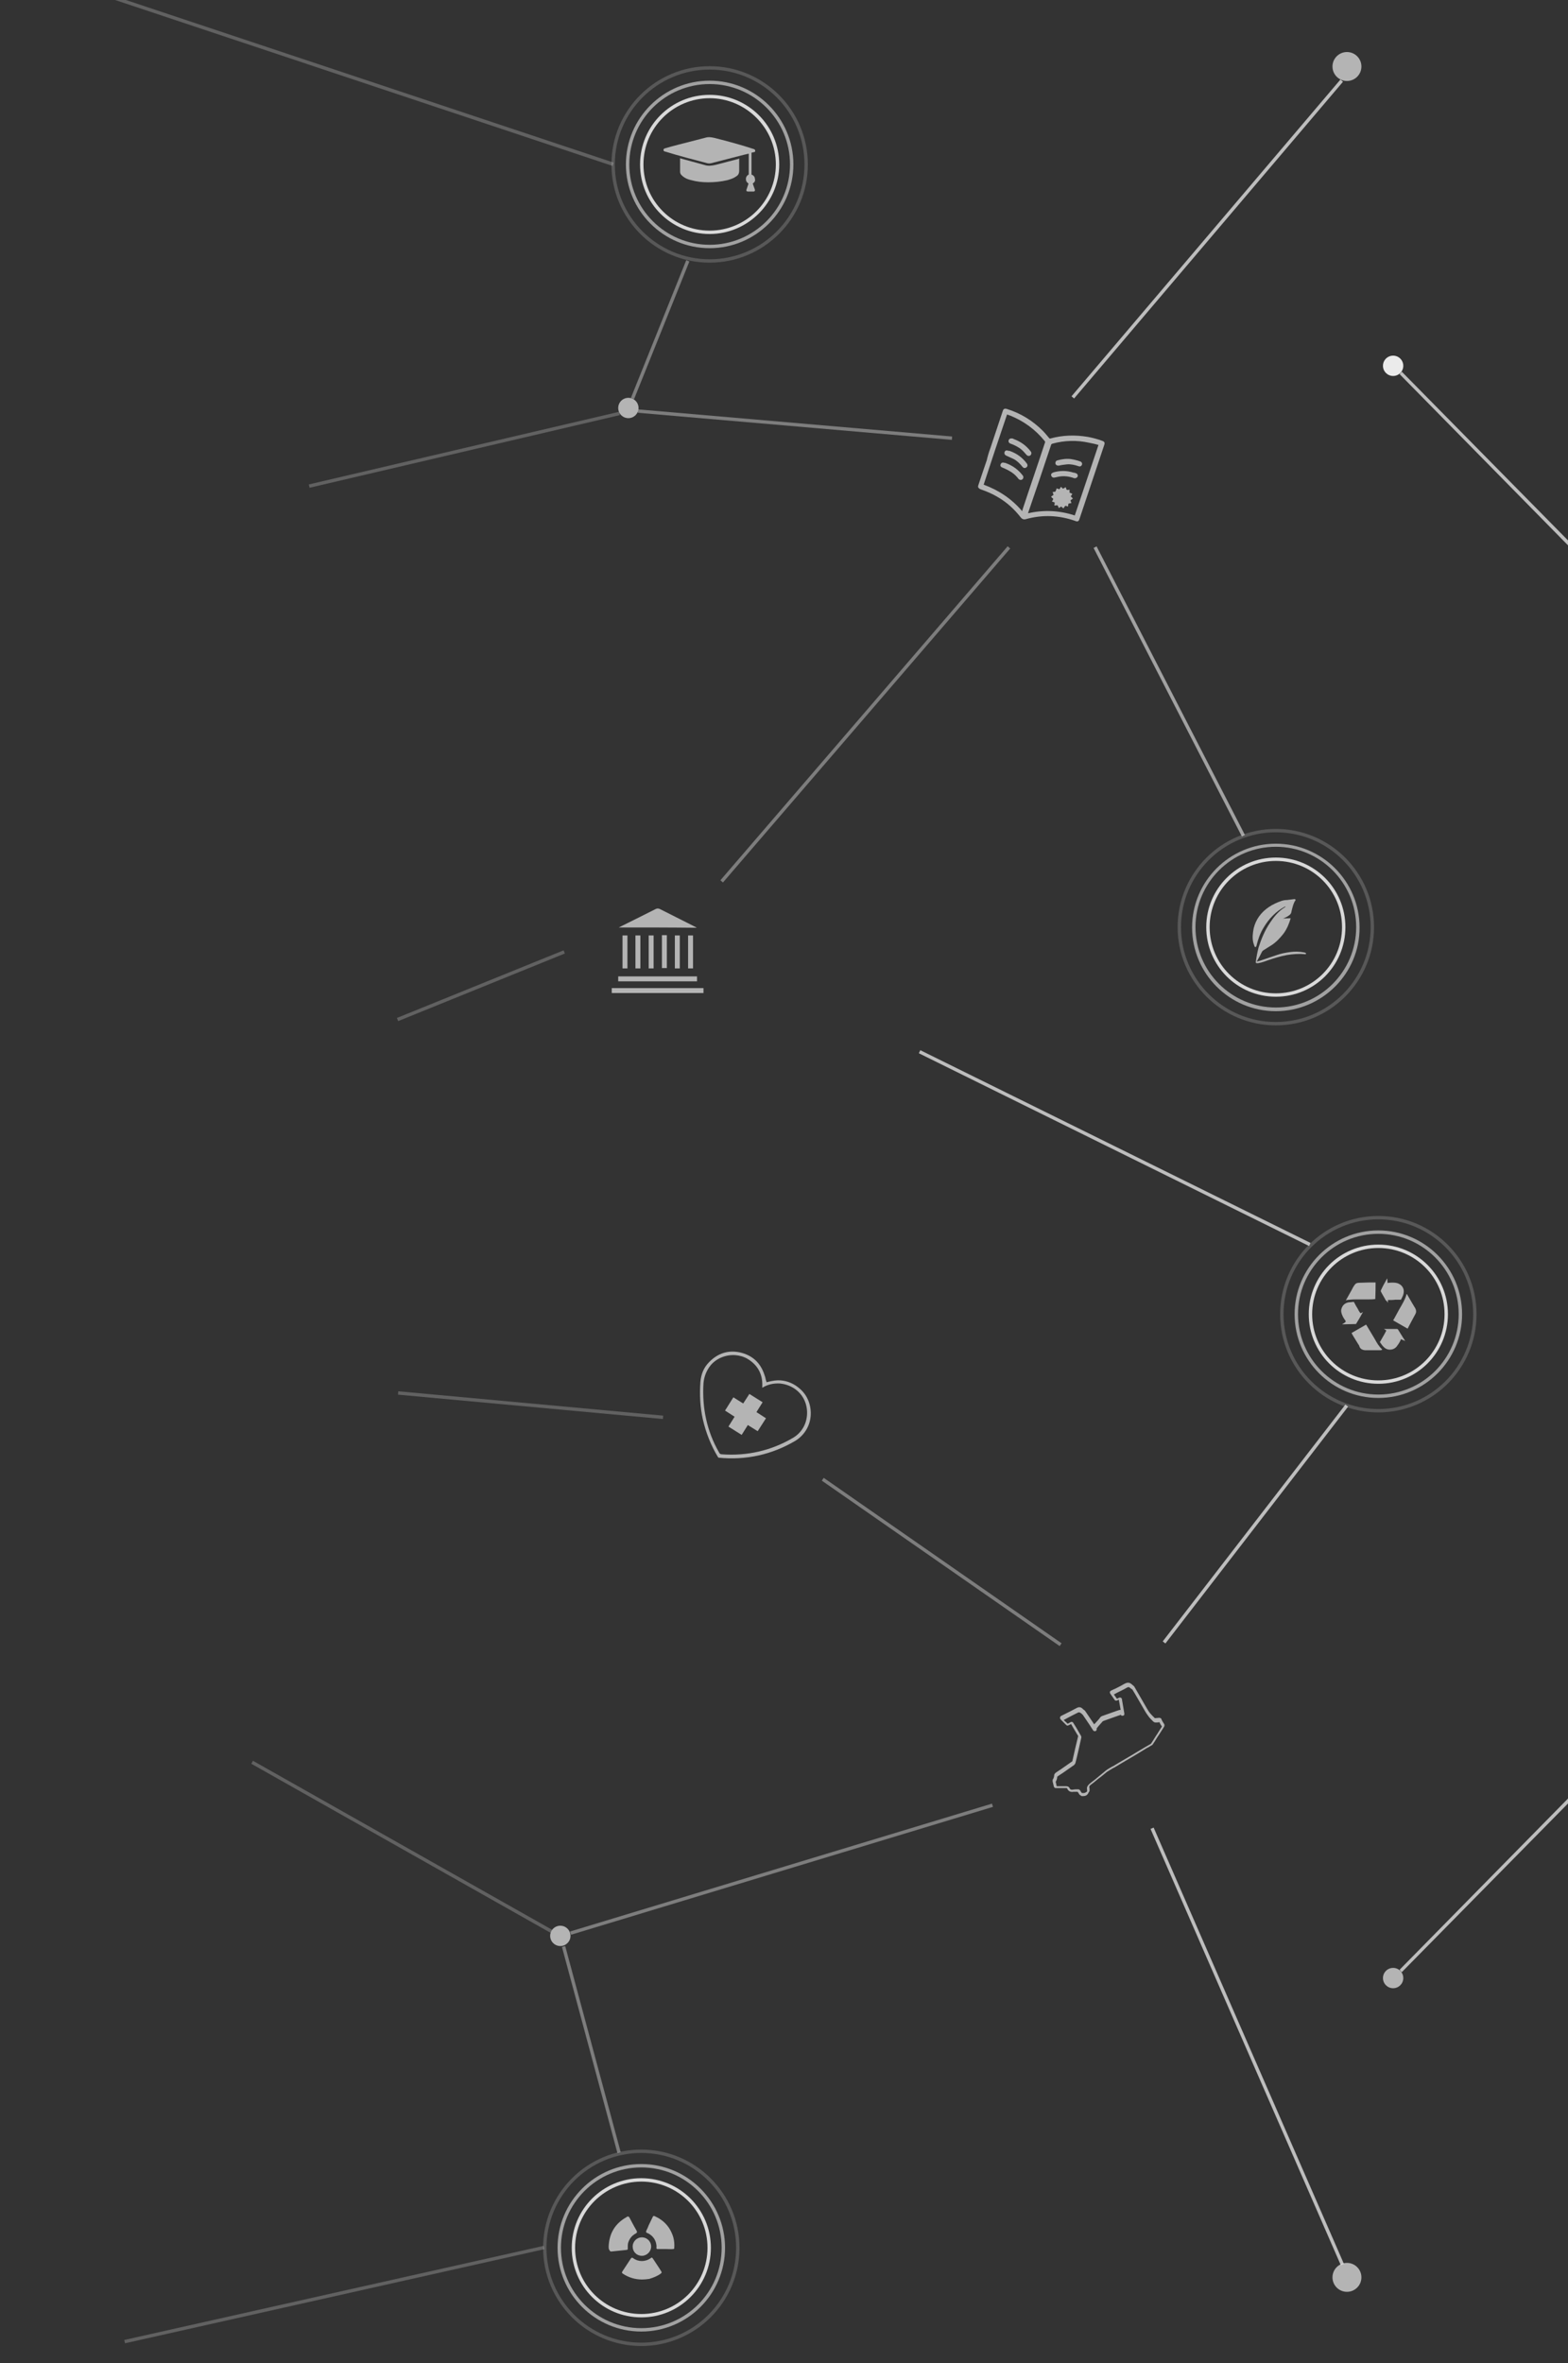 <?xml version="1.0" encoding="utf-8"?>
<!-- Generator: Adobe Illustrator 18.1.1, SVG Export Plug-In . SVG Version: 6.00 Build 0)  -->
<!DOCTYPE svg PUBLIC "-//W3C//DTD SVG 1.1//EN" "http://www.w3.org/Graphics/SVG/1.1/DTD/svg11.dtd">
<svg version="1.1" id="Validation_x5F_Check" xmlns="http://www.w3.org/2000/svg" xmlns:xlink="http://www.w3.org/1999/xlink"
	 x="0px" y="0px" width="509.3px" height="767.5px" viewBox="0 0 509.3 767.5" enable-background="new 0 0 509.3 767.5"
	 xml:space="preserve">
<rect x="0" y="0" width="509.3" height="767.5" fill="#333333" stroke="none"/>
<g opacity="0.9">
	<circle opacity="0.7" fill="#FFFFFF" cx="204.1" cy="132.5" r="3.3"/>
	<path opacity="0.9" fill="#FFFFFF" d="M414.4,323.7c-12.5,0-22.6-10.1-22.6-22.6c0-12.5,10.1-22.6,22.6-22.6
		c12.5,0,22.6,10.1,22.6,22.6C437,313.6,426.9,323.7,414.4,323.7z M414.4,279.6c-11.8,0-21.5,9.6-21.5,21.5s9.6,21.5,21.5,21.5
		s21.5-9.6,21.5-21.5S426.3,279.6,414.4,279.6z"/>
	<path opacity="0.6" fill="#FFFFFF" d="M414.4,328.4c-15,0-27.2-12.2-27.2-27.2c0-15,12.2-27.2,27.2-27.2s27.2,12.2,27.2,27.2
		C441.7,316.1,429.4,328.4,414.4,328.4z M414.4,275c-14.4,0-26.1,11.7-26.1,26.1s11.7,26.1,26.1,26.1s26.1-11.7,26.1-26.1
		S428.8,275,414.4,275z"/>
	<path opacity="0.2" fill="#FFFFFF" d="M414.4,333c-17.6,0-31.9-14.3-31.9-31.9s14.3-31.9,31.9-31.9s31.9,14.3,31.9,31.9
		S432,333,414.4,333z M414.4,270.3c-17,0-30.8,13.8-30.8,30.8c0,17,13.8,30.8,30.8,30.8s30.8-13.8,30.8-30.8
		C445.2,284.1,431.4,270.3,414.4,270.3z"/>
	<path opacity="0.7" fill="#FFFFFF" d="M244.5,59.6c0.2,0.6,0.4,1.2,0.6,1.7c0,0.1,0.1,0.2,0.1,0.3c0.1,0.3-0.1,0.6-0.4,0.6
		c-0.6,0-1.2,0-1.9,0c-0.4,0-0.6-0.3-0.4-0.7c0.2-0.6,0.4-1.2,0.6-1.8c0,0,0-0.1,0-0.1c-0.4-0.3-0.7-0.6-0.8-1.1
		c-0.1-0.7,0.1-1.3,0.7-1.7c0.1,0,0.2-0.2,0.2-0.2c0-2.2,0-4.4,0-6.6c0,0,0-0.1,0-0.1c-0.6,0.1-1.1,0.3-1.7,0.4
		c-3.5,0.9-7,1.8-10.5,2.7c-0.4,0.1-0.9,0.1-1.3,0c-4.6-1.2-9.2-2.4-13.7-3.8c0,0-0.1,0-0.1,0c-0.2-0.1-0.4-0.2-0.4-0.5
		c0-0.3,0.2-0.4,0.4-0.5c0.7-0.2,1.4-0.4,2.1-0.6c3.7-1,7.5-1.9,11.2-2.9c1-0.3,2-0.1,2.9,0.1c4.3,1.1,8.5,2.2,12.7,3.6
		c0.1,0,0.1,0,0.2,0.1c0.2,0.1,0.3,0.2,0.3,0.5c0,0.2-0.1,0.4-0.4,0.4c-0.3,0.1-0.6,0.1-0.8,0.2c0,2.4,0,4.7,0,7.1
		c0.6,0.2,1.1,0.7,1.1,1.4C245.4,58.7,245.1,59.2,244.5,59.6z"/>
	<path opacity="0.7" fill="#FFFFFF" d="M240.1,51.5c0,0.1,0,0.2,0,0.3c0,1.2,0,2.4,0,3.6c0,0.9-0.3,1.5-1,1.9
		c-0.8,0.6-1.8,0.9-2.8,1.2c-2.1,0.5-4.2,0.7-6.3,0.7c-1.9,0-3.7-0.2-5.5-0.7c-0.9-0.2-1.7-0.5-2.4-1c-0.3-0.2-0.5-0.4-0.8-0.7
		c-0.3-0.3-0.4-0.7-0.4-1.1c0-1.4,0-2.8,0-4.2c0,0,0-0.1,0-0.1c0.1,0,0.2,0,0.3,0.1c2.6,0.7,5.2,1.4,7.7,2.1
		c1.2,0.4,2.4,0.2,3.7-0.1c2.4-0.6,4.9-1.3,7.3-1.9C239.9,51.5,240,51.5,240.1,51.5z"/>
	<circle opacity="0.7" fill="#FFFFFF" cx="437.5" cy="21.6" r="4.7"/>
	
		<rect x="327.1" y="224.2" transform="matrix(0.457 0.889 -0.889 0.457 406.014 -215.802)" opacity="0.6" fill="#FFFFFF" width="105.4" height="1.1"/>
	
		<rect x="155.8" y="290.9" transform="matrix(0.376 0.927 -0.927 0.376 394.134 54.835)" opacity="0.25" fill="#FFFFFF" width="1.1" height="58.4"/>
	
		<rect x="280.4" y="160.5" transform="matrix(0.758 0.652 -0.652 0.758 219.393 -127.069)" opacity="0.4" fill="#FFFFFF" width="1.1" height="143.1"/>
	
		<rect x="150.3" y="94.3" transform="matrix(0.228 0.974 -0.974 0.228 258.682 -34.158)" opacity="0.25" fill="#FFFFFF" width="1.1" height="103.5"/>
	
		<rect x="207.1" y="137.4" transform="matrix(0.996 8.592750e-02 -8.592750e-02 0.996 12.808 -21.688)" opacity="0.4" fill="#FFFFFF" width="102.4" height="1.1"/>
	<path opacity="0.9" fill="#FFFFFF" d="M230.5,76c-12.5,0-22.6-10.1-22.6-22.6c0-12.5,10.1-22.6,22.6-22.6
		c12.5,0,22.6,10.1,22.6,22.6C253.1,65.8,242.9,76,230.5,76z M230.5,31.9c-11.8,0-21.5,9.6-21.5,21.5s9.6,21.5,21.5,21.5
		S252,65.2,252,53.4S242.3,31.9,230.5,31.9z"/>
	<path opacity="0.6" fill="#FFFFFF" d="M230.5,80.6c-15,0-27.2-12.2-27.2-27.2c0-15,12.2-27.2,27.2-27.2c15,0,27.2,12.2,27.2,27.2
		C257.7,68.4,245.5,80.6,230.5,80.6z M230.5,27.3c-14.4,0-26.1,11.7-26.1,26.1s11.7,26.1,26.1,26.1s26.1-11.7,26.1-26.1
		S244.9,27.3,230.5,27.3z"/>
	<path opacity="0.2" fill="#FFFFFF" d="M230.5,85.3c-17.6,0-31.9-14.3-31.9-31.9s14.3-31.9,31.9-31.9s31.9,14.3,31.9,31.9
		S248.1,85.3,230.5,85.3z M230.5,22.6c-17,0-30.8,13.8-30.8,30.8c0,17,13.8,30.8,30.8,30.8c17,0,30.8-13.8,30.8-30.8
		C261.3,36.4,247.5,22.6,230.5,22.6z"/>
	
		<rect x="213.8" y="83" transform="matrix(0.928 0.373 -0.373 0.928 55.452 -72.268)" opacity="0.4" fill="#FFFFFF" width="1.1" height="48.2"/>
	<polygon opacity="0.25" fill="#FFFFFF" points="199,53.9 37.4,0 40.9,0 199.3,52.8 	"/>
	
		<rect x="391.7" y="10.2" transform="matrix(0.762 0.647 -0.647 0.762 143.503 -235.369)" opacity="0.75" fill="#FFFFFF" width="1.1" height="135"/>
	<circle fill="#FFFFFF" cx="452.5" cy="118.8" r="3.3"/>
	<path opacity="0.7" fill="#FFFFFF" d="M452.5,115.5"/>
	<polygon opacity="0.75" fill="#FFFFFF" points="509.3,177.1 454.6,121.5 455.3,120.7 509.3,175.5 	"/>
	<circle opacity="0.7" fill="#FFFFFF" cx="182" cy="628.7" r="3.3"/>
	<path opacity="0.7" fill="#FFFFFF" d="M351.9,583.3c-0.1,0-0.2,0-0.4,0c0,0,0,0-0.1,0h-0.1l-0.1-0.1c-0.2-0.1-0.4-0.2-0.6-0.4
		c-0.1-0.2-0.2-0.3-0.3-0.5c-0.1-0.1-0.2-0.3-0.3-0.4l-0.6,0c-0.3,0-0.5,0-0.7,0c-1,0.2-1.7-0.2-2.1-1.1c0-0.1,0-0.1-0.3-0.1
		c-0.8,0-1.7,0-2.5,0l-0.9,0c-0.3,0-0.5-0.2-0.6-0.5l-0.1-0.4c-0.1-0.4-0.2-0.9-0.3-1.3c0-0.2,0-0.5,0.1-0.7l0.1-0.1
		c0.2-0.4,0.3-0.8,0.3-1.1c0-0.3,0.2-0.6,0.4-0.8c0.8-0.6,1.7-1.1,2.5-1.7c1-0.7,2-1.4,3-2.1c0.6-2.7,1.2-5.4,1.9-8.2
		c-0.5-0.8-1-1.7-1.5-2.5l-0.8-1.4l-1,0.5l-0.2,0c-0.2,0-0.3-0.1-0.4-0.2l-1.8-1.8c-0.1-0.1-0.2-0.4-0.2-0.6c0-0.2,0.2-0.4,0.3-0.5
		l1.6-0.8c1.2-0.6,2.4-1.2,3.5-1.8c0.7-0.4,1.3-0.3,1.8,0.1c0.1,0.1,0.2,0.2,0.3,0.3c0.2,0.2,0.5,0.3,0.7,0.6c0.7,1,1.4,2.1,2.1,3.1
		l0.8,1.2c0-0.1,0.1-0.1,0.1-0.1c0.4-0.4,0.7-0.8,1.1-1.2c0.3-0.3,0.5-0.6,0.8-1c0.1-0.1,0.3-0.3,0.6-0.4c1.5-0.5,3-1.1,4.5-1.6
		l0.9-0.3c0.3-0.1,0.4-0.1,0.6-0.1l-0.6-3.3l-0.7,0.3l-0.2,0c-0.2,0-0.4-0.1-0.5-0.3l-1.4-2c-0.1-0.2-0.1-0.3-0.1-0.5
		c0-0.2,0.2-0.3,0.3-0.4l0.2-0.1c0.4-0.2,0.8-0.4,1.3-0.6c1-0.5,2-1,3-1.6c1-0.5,1.6-0.4,2.3,0.2c0.1,0.1,0.2,0.1,0.2,0.2
		c0.2,0.1,0.4,0.3,0.6,0.5c0.9,1.5,1.7,3,2.6,4.5l1.5,2.6c0.3,0.5,0.6,1,0.9,1.4c0.4,0.5,0.8,0.9,1.3,1.4l0.4,0.4
		c0.4,0,0.8-0.1,1.2-0.1c0.8-0.1,1,0.4,1,0.6c0.2,0.4,0.4,0.8,0.7,1.2c0.3,0.4,0.3,0.7,0.1,1.1l-1.6,2.5c-0.7,1-1.3,2.1-2,3.1
		c-0.1,0.2-0.3,0.4-0.6,0.5c-0.5,0.3-0.9,0.6-1.4,0.8l-2.6,1.6c-2.6,1.6-5.3,3.1-7.9,4.7l-0.6,0.3c-0.6,0.4-1.2,0.7-1.8,1.1
		c-1,0.8-1.9,1.6-2.9,2.3c-0.8,0.7-1.7,1.4-2.5,2c-0.4,0.3-0.4,0.5-0.4,0.8c0.1,0.2,0.1,0.5,0.1,0.9c0,0.3-0.1,0.5-0.3,0.7
		C353.3,582.9,352.7,583.3,351.9,583.3z M351.6,582.3L351.6,582.3c0.6,0.1,1-0.1,1.5-0.5c0-0.3,0-0.5,0-0.6
		c-0.2-0.9,0.3-1.4,0.7-1.8c0.8-0.7,1.7-1.3,2.5-2c1-0.8,1.9-1.6,2.9-2.4c0.6-0.5,1.3-0.8,1.9-1.2l0.6-0.3c2.6-1.6,5.3-3.1,7.9-4.7
		l2.7-1.6c0.5-0.3,0.9-0.5,1.4-0.8c0.1-0.1,0.2-0.1,0.2-0.2c0.7-1,1.3-2.1,2-3.1l1.5-2.4c-0.3-0.4-0.6-0.9-0.8-1.4c0,0,0,0,0,0
		c-0.5,0.1-0.8,0.1-1.2,0.1c0,0,0,0,0,0c-0.3,0-0.6-0.1-0.8-0.3l-0.4-0.4c-0.5-0.5-0.9-0.9-1.3-1.5c-0.4-0.5-0.7-1-1-1.5l-1.5-2.6
		c-0.9-1.5-1.7-3-2.6-4.4c0-0.1-0.2-0.1-0.3-0.2c-0.1-0.1-0.3-0.2-0.4-0.3c-0.2-0.2-0.4-0.3-0.5-0.3c-0.2,0-0.4,0.1-0.6,0.2
		c-1,0.6-2.1,1.1-3.1,1.6c-0.4,0.2-0.7,0.4-1.1,0.6l1,1.4l0.8-0.4l0.2,0c0.3,0,0.6,0.2,0.6,0.5l0.8,4.7c0,0.2,0,0.4-0.1,0.5
		c-0.3,0.3-0.8,0.3-1,0c0-0.1-0.1-0.1-0.1-0.1c0,0-0.1,0-0.2,0.1l-0.9,0.3c-1.5,0.5-3,1.1-4.5,1.6c0,0-0.1,0.1-0.2,0.1
		c-0.3,0.3-0.5,0.6-0.8,0.9c-0.4,0.4-0.7,0.8-1.1,1.3c-0.1,0.1-0.1,0.1-0.1,0.1l0,0.1c0.1,0.2,0,0.4-0.1,0.6c-0.2,0.3-0.8,0.3-1,0
		c-0.1-0.2-0.3-0.4-0.4-0.6l-0.9-1.4c-0.7-1-1.4-2.1-2.1-3.1c-0.1-0.1-0.3-0.2-0.4-0.4c-0.2-0.1-0.3-0.2-0.5-0.3
		c-0.2-0.1-0.2-0.1-0.3-0.1c-0.1,0-0.2,0-0.4,0.1c-1.2,0.6-2.4,1.2-3.5,1.8l-1.1,0.6l1.3,1.2l1.1-0.6l0.2,0c0.2,0,0.4,0.1,0.5,0.3
		l1,1.6c0.5,0.9,1,1.7,1.5,2.6c0.1,0.2,0.2,0.5,0.1,0.7c-0.6,2.7-1.2,5.5-1.9,8.2c-0.1,0.2-0.2,0.4-0.4,0.6c-1,0.7-2,1.4-3,2.1
		c-0.8,0.6-1.7,1.1-2.5,1.7c0,0.6-0.2,1.1-0.4,1.5l-0.1,0.1c0.1,0.5,0.2,0.9,0.3,1.4l0,0.1l0.6,0c0.8,0,1.7,0,2.5,0
		c0.2,0,0.8,0,1.1,0.6c0.2,0.5,0.6,0.6,1.1,0.5c0.3,0,0.5-0.1,0.9-0.1l0.8,0c0.2,0,0.4,0.1,0.5,0.2c0.2,0.2,0.3,0.4,0.4,0.6
		c0.1,0.1,0.2,0.3,0.3,0.4C351.4,582.3,351.5,582.3,351.6,582.3C351.5,582.3,351.6,582.3,351.6,582.3z"/>
	<path opacity="0.7" fill="#FFFFFF" d="M446.8,416.5c-0.7,0-1.5,0-2.2,0c-1.1,0-2.1,0.1-3.2,0.1c-0.6,0-1.1,0.2-1.4,0.7
		c-0.4,0.5-0.7,1.1-1,1.7c-0.6,1.1-1.2,2.1-1.8,3.2c0,0-0.1,0.1-0.1,0.1c0.4-0.1,0.9-0.2,1.3-0.2c0.8-0.1,1.5-0.1,2.3-0.1
		c1.1,0,2.2,0,3.3,0c0.9,0,1.8,0,2.6-0.1c0,0,0.1,0,0.1,0C446.8,420,446.8,418.3,446.8,416.5z"/>
	<path opacity="0.7" fill="#FFFFFF" d="M449,438.3c-1.1-1-1.8-2.2-2.5-3.5c-0.9-1.5-1.8-3-2.7-4.5c0,0-0.1-0.1-0.1-0.1
		c-1.6,0.9-3.1,1.8-4.7,2.7c0.1,0.2,0.2,0.4,0.3,0.6c0.6,1,1.3,2.1,1.9,3.1c0.2,0.2,0.3,0.5,0.4,0.8c0.3,0.7,0.9,1,1.7,1.1
		c0.8,0,1.6,0,2.4,0c1,0,1.9,0,2.9,0C448.9,438.3,448.9,438.3,449,438.3z"/>
	<path opacity="0.7" fill="#FFFFFF" d="M450.8,423.1c0-0.3,0-0.6,0-0.9c0.8,0,1.6,0,2.4-0.1c0.6,0,1.2,0,1.8,0c0,0,0.1,0,0.1-0.1
		c0.3-0.6,0.7-1.3,0.8-2c0.3-1.5-0.5-2.8-2.1-3.3c-0.8-0.2-1.7-0.2-2.6-0.1c-0.2,0-0.3,0-0.5,0.1c0-0.5-0.1-1-0.1-1.5
		c0,0-0.1,0.1-0.1,0.1c-0.7,1.2-1.4,2.5-2,3.8c0,0.1,0,0.2,0,0.3c0.5,1,1.1,1.9,1.6,2.9C450.5,422.5,450.6,422.8,450.8,423.1z"/>
	<path opacity="0.7" fill="#FFFFFF" d="M437.1,429.3c-0.4,0.3-0.8,0.6-1.2,0.8c0,0,0,0,0.1,0c1.4,0,2.9-0.1,4.3-0.1
		c0.1,0,0.2,0,0.2-0.1c0.8-1.3,1.5-2.5,2.2-3.8c-0.2,0.1-0.5,0.3-0.8,0.4c-0.3-0.4-0.6-0.8-0.8-1.3c-0.5-0.8-0.9-1.5-1.3-2.3
		c0-0.1-0.1-0.1-0.2-0.1c-0.6,0.1-1.3,0.1-1.8,0.2c-1.1,0.3-1.8,1-2.1,2.1c-0.2,0.7,0,1.4,0.3,2.1c0.3,0.7,0.7,1.3,1.1,1.8
		C437,429.1,437,429.2,437.1,429.3z"/>
	<path opacity="0.7" fill="#FFFFFF" d="M455,434.9c0.5,0.2,0.9,0.4,1.4,0.6c-0.2-0.3-0.3-0.6-0.5-0.8c-0.6-1-1.2-1.9-1.8-2.9
		c-0.1-0.1-0.2-0.2-0.3-0.2c-1.2,0-2.5,0-3.7,0c-0.2,0-0.4,0-0.6,0c0.3,0.2,0.5,0.3,0.8,0.5c-0.4,0.7-0.7,1.4-1.1,2
		c-0.3,0.5-0.6,1.1-0.9,1.6c-0.1,0.1-0.1,0.2,0,0.3c0.3,0.4,0.6,0.9,1,1.3c0.8,0.9,1.8,1.2,3,0.9c0.7-0.2,1.3-0.7,1.7-1.4
		c0.4-0.5,0.7-1.1,1-1.7C455,435.1,455,435,455,434.9z"/>
	<path opacity="0.7" fill="#FFFFFF" d="M456.9,420.2c-0.5,1.9-1.5,3.4-2.4,5c-0.6,1.1-1.2,2.2-1.8,3.3c-0.1,0.1-0.1,0.2-0.2,0.3
		c1.6,0.9,3.1,1.8,4.7,2.7c0.3-0.6,0.6-1.1,0.9-1.7c0.5-1,1.1-2,1.6-3c0.4-0.7,0.3-1.3,0-1.9c-0.4-0.7-0.8-1.3-1.2-2
		c-0.5-0.9-1-1.7-1.5-2.6C457,420.3,456.9,420.3,456.9,420.2z"/>
	<path opacity="0.9" fill="#FFFFFF" d="M447.7,449.4c-12.5,0-22.6-10.1-22.6-22.6c0-12.5,10.1-22.6,22.6-22.6
		c12.5,0,22.6,10.1,22.6,22.6C470.3,439.3,460.2,449.4,447.7,449.4z M447.7,405.3c-11.8,0-21.5,9.6-21.5,21.5s9.6,21.5,21.5,21.5
		s21.5-9.6,21.5-21.5S459.6,405.3,447.7,405.3z"/>
	<path opacity="0.6" fill="#FFFFFF" d="M447.7,454c-15,0-27.2-12.2-27.2-27.2s12.2-27.2,27.2-27.2s27.2,12.2,27.2,27.2
		S462.7,454,447.7,454z M447.7,400.7c-14.4,0-26.1,11.7-26.1,26.1s11.7,26.1,26.1,26.1s26.1-11.7,26.1-26.1S462.1,400.7,447.7,400.7
		z"/>
	<path opacity="0.2" fill="#FFFFFF" d="M447.7,458.7c-17.6,0-31.9-14.3-31.9-31.9s14.3-31.9,31.9-31.9s31.9,14.3,31.9,31.9
		S465.3,458.7,447.7,458.7z M447.7,396c-17,0-30.8,13.8-30.8,30.8s13.8,30.8,30.8,30.8s30.8-13.8,30.8-30.8S464.7,396,447.7,396z"/>
	
		<rect x="291.3" y="372.1" transform="matrix(0.897 0.443 -0.443 0.897 202.476 -121.751)" opacity="0.75" fill="#FFFFFF" width="141.3" height="1.1"/>
	<circle opacity="0.7" fill="#FFFFFF" cx="437.5" cy="739.6" r="4.7"/>
	
		<rect x="407" y="446.2" transform="matrix(0.792 0.611 -0.611 0.792 387.275 -145.905)" opacity="0.75" fill="#FFFFFF" width="1.1" height="97.1"/>
	
		<rect x="129.1" y="455.7" transform="matrix(0.996 9.156416e-02 -9.156416e-02 0.996 42.504 -13.861)" opacity="0.25" fill="#FFFFFF" width="86.4" height="1.1"/>
	
		<rect x="259.1" y="506.7" transform="matrix(0.821 0.571 -0.571 0.821 344.158 -83.997)" opacity="0.4" fill="#FFFFFF" width="94.1" height="1.1"/>
	
		<rect x="74.8" y="599" transform="matrix(0.871 0.492 -0.492 0.871 311.735 13.314)" opacity="0.25" fill="#FFFFFF" width="111.6" height="1.1"/>
	
		<rect x="253.1" y="535.3" transform="matrix(0.29 0.957 -0.957 0.29 761.089 188.298)" opacity="0.4" fill="#FFFFFF" width="1.1" height="143.2"/>
	<path opacity="0.9" fill="#FFFFFF" d="M208.3,752.6c-12.5,0-22.6-10.1-22.6-22.6c0-12.5,10.1-22.6,22.6-22.6
		c12.5,0,22.6,10.1,22.6,22.6C230.9,742.5,220.8,752.6,208.3,752.6z M208.3,708.5c-11.8,0-21.5,9.6-21.5,21.5s9.6,21.5,21.5,21.5
		s21.5-9.6,21.5-21.5S220.2,708.5,208.3,708.5z"/>
	<path opacity="0.6" fill="#FFFFFF" d="M208.3,757.2c-15,0-27.2-12.2-27.2-27.2c0-15,12.2-27.2,27.2-27.2s27.2,12.2,27.2,27.2
		C235.5,745,223.3,757.2,208.3,757.2z M208.3,703.9c-14.4,0-26.1,11.7-26.1,26.1s11.7,26.1,26.1,26.1s26.1-11.7,26.1-26.1
		S222.7,703.9,208.3,703.9z"/>
	<path opacity="0.2" fill="#FFFFFF" d="M208.3,761.9c-17.6,0-31.9-14.3-31.9-31.9s14.3-31.9,31.9-31.9s31.9,14.3,31.9,31.9
		S225.9,761.9,208.3,761.9z M208.3,699.2c-17,0-30.8,13.8-30.8,30.8c0,17,13.8,30.8,30.8,30.8s30.8-13.8,30.8-30.8
		C239.1,713,225.3,699.2,208.3,699.2z"/>
	
		<rect x="157.6" y="664.7" transform="matrix(0.26 0.966 -0.966 0.26 784.713 306.942)" opacity="0.4" fill="#FFFFFF" width="69.3" height="1.1"/>
	
		<rect x="108.3" y="675.5" transform="matrix(0.219 0.976 -0.976 0.219 812.179 475.728)" opacity="0.25" fill="#FFFFFF" width="1.1" height="139.6"/>
	
		<rect x="327.9" y="663.6" transform="matrix(0.4 0.917 -0.917 0.4 852.073 27.404)" opacity="0.75" fill="#FFFFFF" width="154.5" height="1.1"/>
	<path opacity="0.7" fill="#FFFFFF" d="M230.3,442.4c-1.7,1.7-2.6,3.9-2.8,6.4c-0.3,4.1-0.1,8.2,0.8,12.2c1,4.3,2.6,8.4,4.9,12.2
		c0.1,0.1,0.2,0.2,0.2,0.2c8.9,0.9,17.3-1,24.8-5.4c2.9-1.7,4.8-4.7,5.1-8c0.3-3.4-0.9-6.7-3.4-8.9c-1.9-1.7-4-2.6-6.3-2.8
		c-1.3-0.1-2.7,0.1-4.2,0.5l-0.4,0.1l-0.1-0.3c-0.1-0.2-0.1-0.4-0.2-0.7c-0.1-0.5-0.2-0.9-0.4-1.4c-1.3-4-4-6.4-8-7.3
		C236.5,438.4,233.1,439.5,230.3,442.4z M228.5,449.2c0.2-2.2,1-4.2,2.4-5.9c1.9-2.2,4.9-3.4,7.9-3.2c1.4,0.1,2.8,0.5,4,1.2
		c3,1.8,4.7,4.5,4.8,8c0,0.4,0,0.9,0,1.3c0,0,0,0,0,0.1c1.7-1.1,3.7-1.5,5.7-1.4c2.1,0.2,4.1,1,5.7,2.4c2.3,2,3.4,5,3.1,8.1
		c-0.3,3.1-2,5.7-4.6,7.2c-7,4.1-14.8,5.9-23,5.3c-0.5,0-0.8-0.2-1-0.7C229.6,464.8,228,457.2,228.5,449.2z"/>
	<polygon opacity="0.7" fill="#FFFFFF" points="235.5,458.1 238.2,453.8 241.4,455.8 243.4,452.7 247.7,455.4 245.7,458.6 
		248.8,460.6 246.1,464.8 242.9,462.8 240.9,466 236.6,463.3 238.6,460.1 	"/>
	<circle opacity="0.7" fill="#FFFFFF" cx="452.5" cy="642.4" r="3.3"/>
	<path fill="#FFFFFF" d="M452.5,645.7"/>
	<polygon opacity="0.75" fill="#FFFFFF" points="455.3,640.5 454.6,639.7 509.3,584.1 509.3,585.7 	"/>
	<path opacity="0.7" fill="#FFFFFF" d="M208.6,740.3c-2.4,0-4.5-0.7-6.3-1.9c-0.3-0.2-0.4-0.4-0.1-0.8c0.9-1.4,1.8-2.7,2.7-4.1
		c0.2-0.3,0.4-0.4,0.8-0.1c1.6,1.2,3.9,1.2,5.6,0c0,0,0.1,0,0.1-0.1c0.2-0.2,0.5-0.1,0.6,0.1c0.9,1.4,1.9,2.8,2.8,4.3
		c0.2,0.2,0.1,0.5-0.2,0.7c-1.1,0.8-2.4,1.3-3.7,1.7C210.2,740.2,209.3,740.3,208.6,740.3z"/>
	<path opacity="0.7" fill="#FFFFFF" d="M197.7,729.5c0.2-4.1,2-7.3,5.7-9.4c0.1-0.1,0.2-0.1,0.3-0.2c0.3-0.1,0.5-0.1,0.7,0.2
		c0.5,0.9,1,1.9,1.5,2.8c0.3,0.5,0.6,1.1,0.9,1.6c0.2,0.4,0.1,0.6-0.2,0.8c-1.4,0.7-2.2,1.8-2.6,3.2c-0.1,0.5-0.1,1.1-0.1,1.6
		c0.1,0.4-0.1,0.6-0.5,0.6c-1.6,0.2-3.2,0.3-4.8,0.5c-0.1,0-0.3,0-0.4-0.1c-0.1-0.1-0.2-0.2-0.2-0.3
		C197.7,730.5,197.7,730,197.7,729.5z"/>
	<path opacity="0.7" fill="#FFFFFF" d="M216.2,730.4c-0.9,0-1.8,0-2.7,0c-0.2,0-0.3-0.2-0.3-0.4c0.1-0.5,0-1-0.1-1.5
		c-0.4-1.5-1.3-2.6-2.8-3.3c0,0,0,0-0.1,0c-0.3-0.1-0.4-0.3-0.3-0.7c0.3-0.6,0.6-1.2,0.8-1.8c0.4-0.9,0.9-1.8,1.3-2.7
		c0.1-0.3,0.3-0.4,0.6-0.3c3.1,1.4,5.1,3.6,6.1,6.9c0.3,1.1,0.4,2.3,0.3,3.5c0,0.2-0.1,0.3-0.3,0.3
		C218,730.5,217.1,730.4,216.2,730.4C216.2,730.4,216.2,730.4,216.2,730.4z"/>
	<path opacity="0.7" fill="#FFFFFF" d="M211.5,729.6c0,1.6-1.4,3-3,3c-1.7,0-3-1.3-3-3c0-1.7,1.4-3,3-3
		C210.1,726.6,211.5,727.9,211.5,729.6z"/>
	<path opacity="0.7" fill="#FFFFFF" d="M201,301.2c0.4-0.2,0.6-0.3,0.8-0.4c3.8-1.9,7.5-3.7,11.2-5.6c0.5-0.2,0.8-0.2,1.3,0
		c3.8,1.9,7.5,3.8,11.3,5.7c0.2,0.1,0.4,0.2,0.7,0.4C217.8,301.2,209.5,301.2,201,301.2z"/>
	<path opacity="0.7" fill="#FFFFFF" d="M198.7,322.5c0-0.6,0-1.1,0-1.6c9.9,0,19.8,0,29.8,0c0,0.5,0,1.1,0,1.6
		C218.6,322.5,208.7,322.5,198.7,322.5z"/>
	<path opacity="0.7" fill="#FFFFFF" d="M200.8,318.7c0-0.5,0-1,0-1.6c8.5,0,17,0,25.6,0c0,0.5,0,1,0,1.6
		C217.9,318.7,209.4,318.7,200.8,318.7z"/>
	<path opacity="0.7" fill="#FFFFFF" d="M203.8,314.5c-0.6,0-1.1,0-1.6,0c0-3.6,0-7.1,0-10.7c0.6,0,1.1,0,1.6,0
		C203.8,307.3,203.8,310.8,203.8,314.5z"/>
	<path opacity="0.7" fill="#FFFFFF" d="M208,314.5c-0.6,0-1.1,0-1.6,0c0-3.6,0-7.1,0-10.7c0.6,0,1.1,0,1.6,0
		C208,307.3,208,310.9,208,314.5z"/>
	<path opacity="0.7" fill="#FFFFFF" d="M219.2,303.8c0.5,0,1.1,0,1.6,0c0,3.6,0,7.1,0,10.7c-0.5,0-1,0-1.6,0
		C219.2,310.9,219.2,307.4,219.2,303.8z"/>
	<path opacity="0.7" fill="#FFFFFF" d="M225.1,314.5c-0.6,0-1.1,0-1.6,0c0-3.6,0-7.1,0-10.7c0.6,0,1.1,0,1.6,0
		C225.1,307.3,225.1,310.9,225.1,314.5z"/>
	<path opacity="0.7" fill="#FFFFFF" d="M210.7,303.8c0.5,0,1,0,1.6,0c0,3.5,0,7.1,0,10.7c-0.5,0-1,0-1.6,0
		C210.7,310.9,210.7,307.3,210.7,303.8z"/>
	<path opacity="0.7" fill="#FFFFFF" d="M215,303.7c0.5,0,1,0,1.6,0c0,3.6,0,7.1,0,10.7c-0.5,0-1,0-1.6,0
		C215,310.9,215,307.4,215,303.7z"/>
	<path opacity="0.7" fill="#FFFFFF" d="M321.7,145.5c1.3-4,2.7-8,4-12c0.2-0.7,0.6-0.9,1.3-0.7c4.5,1.4,8.4,3.8,11.7,7.1
		c0.8,0.8,1.4,1.6,2.1,2.4c0.1,0.1,0.2,0.2,0.4,0.1c4-1.1,8.1-1.2,12.2-0.5c1.6,0.3,3.1,0.7,4.7,1.3c0.6,0.2,0.8,0.6,0.6,1.2
		c-2.7,8.1-5.4,16.1-8.1,24.2c-0.2,0.7-0.6,0.9-1.3,0.6c-5.3-1.9-10.7-2.1-16.1-0.6c-0.6,0.2-1.2,0-1.6-0.5
		c-2.1-2.7-4.5-4.9-7.4-6.6c-1.8-1.1-3.7-1.9-5.7-2.6c-0.3-0.1-0.5-0.3-0.7-0.5c-0.2-0.3-0.1-0.6,0-0.9c0.9-2.7,1.8-5.4,2.7-8
		C320.8,148.2,321.2,146.8,321.7,145.5z M332,166c0.1-0.2,0.1-0.3,0.1-0.4c2.4-7.3,4.9-14.5,7.3-21.8c0.1-0.2,0.1-0.4-0.1-0.6
		c-3-3.7-6.7-6.4-11.1-8.2c-0.4-0.1-0.8-0.3-1.1-0.4c-2.6,7.6-5.1,15.2-7.6,22.8C324.4,159.2,328.6,162,332,166z M349.1,167.4
		c2.6-7.6,5.1-15.2,7.7-22.9c-1-0.3-2-0.5-3-0.7c-4-0.9-8-0.8-12,0.3c-0.2,0.1-0.3,0.1-0.4,0.4c-2.4,7.3-4.9,14.6-7.4,21.9
		c0,0.1,0,0.2-0.1,0.3C339.1,165.5,344.2,165.8,349.1,167.4z"/>
	<path opacity="0.7" fill="#FFFFFF" d="M328.1,146.5c2.2,0.8,4,2.1,5.4,4c0.4,0.5,0.3,1.1-0.3,1.4c-0.4,0.2-0.8,0.1-1.1-0.3
		c-0.8-1-1.7-1.9-2.8-2.5c-0.8-0.4-1.6-0.7-2.4-1.1c-0.5-0.2-0.8-0.7-0.6-1.2c0.1-0.4,0.5-0.6,0.9-0.5c0.1,0,0.2,0,0.2,0.1
		C327.7,146.4,327.9,146.4,328.1,146.5z"/>
	<path opacity="0.7" fill="#FFFFFF" d="M329.3,142.6c2.2,0.8,4,2.1,5.4,3.9c0.3,0.3,0.4,0.7,0.2,1.1c-0.3,0.6-1.1,0.6-1.5,0.1
		c-0.6-0.7-1.2-1.4-2-2c-1-0.7-2-1.2-3.1-1.6c-0.6-0.2-0.8-0.6-0.7-1.1c0.2-0.5,0.6-0.7,1.2-0.6C329,142.4,329.1,142.5,329.3,142.6z
		"/>
	<path opacity="0.7" fill="#FFFFFF" d="M326.7,150.4c2.2,0.8,4,2.1,5.4,3.9c0.3,0.3,0.4,0.7,0.2,1.1c-0.3,0.6-1.1,0.6-1.5,0.1
		c-0.6-0.8-1.3-1.5-2.2-2.1c-0.9-0.6-1.9-1.1-2.9-1.5c-0.6-0.2-0.9-0.6-0.7-1.1c0.2-0.5,0.6-0.7,1.2-0.5
		C326.4,150.3,326.5,150.3,326.7,150.4z"/>
	<path opacity="0.7" fill="#FFFFFF" d="M343.2,158.6c0.3,0.1,0.6,0.2,0.9,0.3c0.2-0.2,0.3-0.5,0.5-0.8c0.2,0.2,0.4,0.3,0.5,0.5
		c0.1,0.1,0.2,0.1,0.4,0c0.2-0.1,0.4-0.2,0.6-0.4c0.1,0.2,0.2,0.3,0.2,0.5c0.1,0.3,0.2,0.5,0.6,0.4c0.2,0,0.3,0,0.5-0.1
		c0,0.3,0,0.6,0,1c0.3,0.1,0.6,0.2,0.9,0.4c-0.1,0.2-0.2,0.4-0.4,0.6c-0.1,0.2-0.1,0.3,0.1,0.4c0.2,0.2,0.3,0.3,0.5,0.5
		c-0.3,0.2-0.5,0.4-0.8,0.6c0.1,0.3,0.2,0.6,0.3,0.9c-0.3,0-0.5,0.1-0.7,0.1c-0.2,0-0.3,0.1-0.3,0.3c0,0.2-0.1,0.5-0.1,0.7
		c-0.2-0.1-0.5-0.1-0.6-0.2c-0.2-0.1-0.3,0-0.5,0.2c-0.1,0.2-0.2,0.4-0.4,0.6c-0.3-0.2-0.5-0.4-0.7-0.6c-0.3,0.2-0.5,0.3-0.8,0.5
		c-0.1-0.3-0.2-0.6-0.4-0.9c-0.3,0-0.6,0-1,0.1c0-0.3,0-0.6,0.1-1c-0.3-0.1-0.6-0.2-0.9-0.3c0.1-0.2,0.2-0.4,0.3-0.6
		c0.1-0.2,0.2-0.3-0.1-0.5c-0.2-0.1-0.3-0.3-0.5-0.5c0.3-0.2,0.5-0.4,0.8-0.6c-0.1-0.3-0.2-0.6-0.3-0.9c0.3,0,0.5-0.1,0.7-0.1
		c0.2,0,0.3-0.1,0.3-0.3C343.1,159.1,343.1,158.9,343.2,158.6z"/>
	<path opacity="0.7" fill="#FFFFFF" d="M348.9,153.5c0.2,0.1,0.4,0.1,0.6,0.2c0.5,0.2,0.7,0.7,0.5,1.1c-0.2,0.4-0.7,0.6-1.1,0.5
		c-1.6-0.6-3.3-0.8-5-0.5c-0.5,0.1-0.9,0.2-1.4,0.3c-0.4,0.1-0.8-0.1-1-0.5c-0.2-0.4-0.1-0.8,0.3-1c0.1-0.1,0.3-0.1,0.4-0.2
		c2.2-0.6,4.3-0.6,6.5,0.1C348.8,153.5,348.9,153.5,348.9,153.5C348.9,153.5,348.9,153.5,348.9,153.5z"/>
	<path opacity="0.7" fill="#FFFFFF" d="M350.1,149.6c0.3,0.1,0.6,0.2,0.9,0.3c0.4,0.2,0.6,0.7,0.4,1.1c-0.2,0.4-0.6,0.6-1.1,0.4
		c-1.2-0.4-2.4-0.7-3.7-0.6c-0.9,0.1-1.8,0.2-2.6,0.4c-0.6,0.1-1.2-0.2-1.2-0.8c0-0.4,0.2-0.8,0.7-0.9c1.5-0.4,2.9-0.6,4.4-0.4
		C348.6,149.2,349.4,149.4,350.1,149.6C350.1,149.5,350.1,149.5,350.1,149.6z"/>
	<path opacity="0.7" fill="#FFFFFF" d="M416.7,298.3c0.8,0,1.7-0.1,2.5-0.1c0,0,0,0.1,0,0.1c-0.5,1.7-1.2,3.4-2.3,4.9
		c-1.1,1.4-2.3,2.7-3.8,3.7c-0.9,0.6-1.8,1.1-2.7,1.7c-0.2,0.1-0.4,0.3-0.5,0.5c-0.5,1-1,2-1.6,3c0,0,0,0.1-0.1,0.2
		c0.4-0.1,0.7-0.2,1.1-0.3c1.8-0.6,3.5-1.2,5.3-1.8c1.4-0.5,2.9-0.8,4.4-1c1.5-0.2,3-0.2,4.5,0.1c0.2,0,0.4,0.1,0.6,0.2
		c0.1,0,0.1,0.1,0.1,0.2c0,0.1-0.1,0.2-0.2,0.2c-0.5,0-1-0.1-1.5-0.1c-2.1,0-4.1,0.2-6.1,0.7c-2,0.5-3.9,1.1-5.8,1.8
		c-0.6,0.2-1.3,0.4-1.9,0.5c-0.2,0-0.3,0-0.5,0c-0.3,0-0.3-0.1-0.3-0.4c0.2-1.6,0.5-3.2,0.9-4.7c0.9-2.8,2-5.5,3.7-8
		c1.1-1.7,2.4-3.3,4-4.5c0.3-0.2,0.6-0.4,0.9-0.6c0.1,0,0.1-0.1,0.1-0.2c0,0-0.1,0-0.1,0c-3,1.6-5.3,4-7,6.9
		c-1.1,1.8-1.8,3.8-2.3,5.9c0,0.1,0,0.1-0.1,0.2c-0.1,0.1-0.2,0.2-0.3,0.2c-0.1-0.1-0.1-0.1-0.2-0.2c-0.1-0.4-0.3-0.8-0.4-1.2
		c-0.4-1.6-0.2-3.1,0.1-4.7c0.7-2.9,2.4-5.2,4.9-6.9c1.3-0.9,2.7-1.5,4.1-2c0.6-0.2,1.2-0.3,1.8-0.3c0.8-0.1,1.6-0.2,2.4-0.3
		c0.2,0,0.3,0,0.4,0.2c0,0.1,0,0.3-0.1,0.3c-0.6,0.9-0.8,1.9-1.1,3c-0.1,0.3-0.1,0.6-0.2,0.9c-0.1,0.3-0.3,0.6-0.6,0.8
		c-0.6,0.5-1.3,0.8-2,1.1C417,298.1,416.8,298.2,416.7,298.3C416.7,298.3,416.7,298.3,416.7,298.3z"/>
</g>
</svg>
